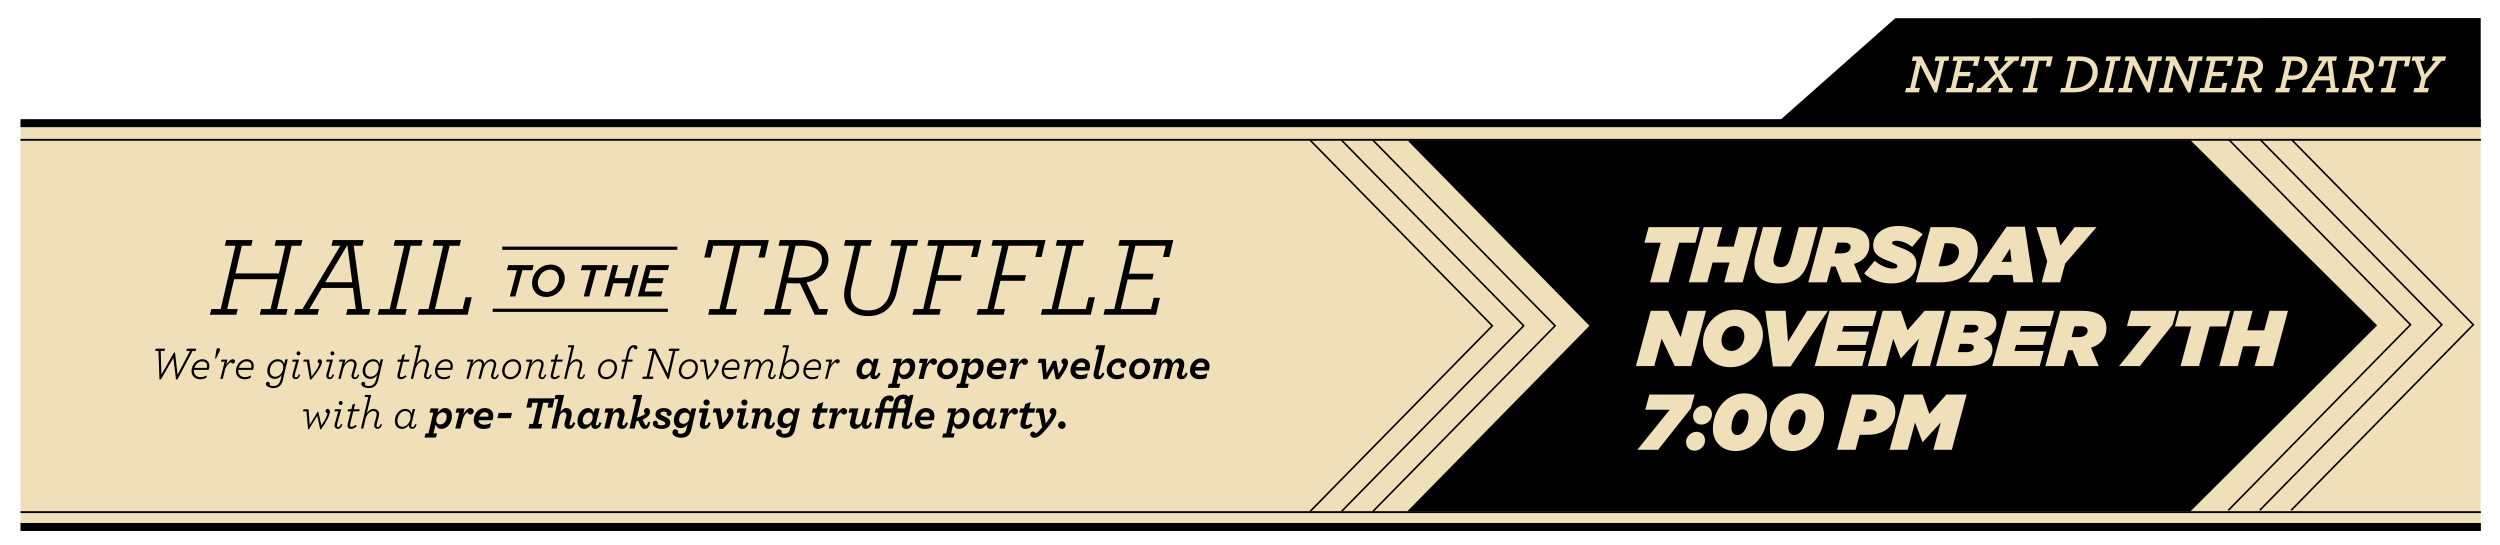 <?xml version="1.0" encoding="utf-8"?>
<!-- Generator: Adobe Illustrator 16.0.0, SVG Export Plug-In . SVG Version: 6.00 Build 0)  -->
<!DOCTYPE svg PUBLIC "-//W3C//DTD SVG 1.1//EN" "http://www.w3.org/Graphics/SVG/1.1/DTD/svg11.dtd">
<svg version="1.1" id="Layer_1" xmlns="http://www.w3.org/2000/svg" xmlns:xlink="http://www.w3.org/1999/xlink" x="0px" y="0px"
	 width="783px" height="170.732px" viewBox="0 0 783 170.732" enable-background="new 0 0 783 170.732" xml:space="preserve">
<g>
	<polyline fill="#EFE0BA" points="776.957,37.945 6.424,37.945 6.424,165.882 776.957,165.882 776.957,37.945 	"/>
</g>
<g>
	<g>
		<rect id="SVGID_1_" x="861.607" y="-11.041" fill="#ECE0D1" width="437.5" height="437.334"/>
	</g>
</g>
<polygon points="593.6,5.703 776.957,5.648 776.957,37.984 556.957,38.126 "/>
<g enable-background="new    ">
	<path fill="#EFE0BA" d="M601.467,20.305l-1.676,7.235h1.539l-0.325,1.386h-4.327l0.325-1.386h1.282l1.967-8.484h-1.453l0.308-1.385
		h2.754l4.054,7.971l1.522-6.586h-1.522l0.325-1.385h4.293l-0.308,1.385h-1.266l-2.31,9.904h-0.752L601.467,20.305z"/>
	<path fill="#EFE0BA" d="M609.729,27.54h1.283l1.967-8.484h-1.454l0.308-1.385h8.297l-0.719,2.959h-1.471l0.376-1.591h-3.78
		l-0.821,3.489h3.507l-0.308,1.334h-3.49l-0.872,3.695h3.798l0.393-1.591h1.472l-0.685,2.959h-8.125L609.729,27.54z"/>
	<path fill="#EFE0BA" d="M619.256,27.54h1.163l4.55-4.481l-2.274-4.003h-1.352l0.325-1.385h4.379l-0.308,1.385h-1.249l1.522,3.165
		l2.977-3.165h-1.283l0.308-1.385h4.447l-0.308,1.385h-1.215l-4.259,4.191l2.463,4.293h1.317l-0.308,1.386h-4.311l0.325-1.386h1.282
		l-1.778-3.472l-3.302,3.472h1.368l-0.324,1.386h-4.465L619.256,27.54z"/>
	<path fill="#EFE0BA" d="M633.728,27.54h1.385l1.984-8.519H634.6l-0.394,1.779h-1.488l0.719-3.13h9.477l-0.719,3.13h-1.471
		l0.393-1.779h-2.479l-1.968,8.519h1.557l-0.308,1.386h-4.516L633.728,27.54z"/>
	<path fill="#EFE0BA" d="M645.563,27.54h1.283l1.967-8.484h-1.454l0.308-1.385h3.627c2.138,0,3.506,0.581,4.498,1.573
		c0.787,0.787,1.215,1.95,1.215,3.199c0,1.796-0.616,3.232-1.779,4.413c-1.419,1.402-3.403,2.069-5.815,2.069h-4.174L645.563,27.54z
		 M649.651,27.54c1.968,0,3.336-0.53,4.362-1.573c0.94-0.941,1.368-2.139,1.368-3.438c0-0.906-0.308-1.778-0.872-2.343
		c-0.701-0.702-1.693-1.13-3.37-1.13h-0.77l-1.984,8.484H649.651z"/>
	<path fill="#EFE0BA" d="M657.605,27.54h1.402l1.968-8.484h-1.522l0.325-1.385h4.481l-0.309,1.385h-1.419l-1.968,8.484h1.522
		l-0.325,1.386h-4.481L657.605,27.54z"/>
	<path fill="#EFE0BA" d="M668.125,20.305l-1.676,7.235h1.539l-0.325,1.386h-4.327l0.325-1.386h1.282l1.967-8.484h-1.453l0.308-1.385
		h2.754l4.054,7.971l1.522-6.586h-1.522l0.325-1.385h4.293l-0.308,1.385h-1.266l-2.31,9.904h-0.752L668.125,20.305z"/>
	<path fill="#EFE0BA" d="M680.852,20.305l-1.677,7.235h1.539l-0.324,1.386h-4.328l0.325-1.386h1.283l1.967-8.484h-1.454l0.308-1.385
		h2.754l4.055,7.971l1.522-6.586h-1.522l0.324-1.385h4.294l-0.308,1.385h-1.267l-2.309,9.904h-0.753L680.852,20.305z"/>
	<path fill="#EFE0BA" d="M689.113,27.54h1.282l1.967-8.484h-1.453l0.308-1.385h8.296l-0.719,2.959h-1.471l0.376-1.591h-3.78
		l-0.82,3.489h3.506l-0.308,1.334h-3.489l-0.872,3.695h3.797l0.394-1.591h1.471l-0.684,2.959h-8.125L689.113,27.54z"/>
	<path fill="#EFE0BA" d="M699,27.54h1.282l1.967-8.484h-1.453l0.308-1.385h3.558c1.522,0,2.635,0.342,3.318,1.043
		c0.53,0.514,0.804,1.215,0.804,2.036c0,1.71-1.163,3.062-3.112,3.558l1.505,3.232h1.334l-0.325,1.386h-2.104l-1.916-4.431h-0.428
		c-0.376,0-0.804-0.017-1.18-0.034l-0.735,3.079h1.487l-0.324,1.386h-4.311L699,27.54z M707.21,20.853
		c0-0.479-0.154-0.89-0.462-1.197c-0.41-0.411-1.129-0.6-2.138-0.6h-0.821l-0.94,4.071c0.393,0.034,0.786,0.052,1.351,0.052
		C706.081,23.179,707.21,22.203,707.21,20.853z"/>
	<path fill="#EFE0BA" d="M712.889,27.54h1.282l1.967-8.484h-1.453l0.308-1.385h3.78c0.53,0,1.009,0.068,1.437,0.171
		c1.625,0.428,2.463,1.591,2.463,3.045c0,2.24-1.762,4.122-4.771,4.122c-0.599,0-1.283-0.018-1.591-0.034l-0.599,2.565h1.539
		l-0.325,1.386h-4.361L712.889,27.54z M721.099,20.972c0-0.89-0.496-1.522-1.454-1.796c-0.308-0.085-0.667-0.12-1.026-0.12h-0.924
		l-1.061,4.551c0.394,0.017,0.941,0.034,1.454,0.034C720.072,23.641,721.099,22.409,721.099,20.972z"/>
	<path fill="#EFE0BA" d="M721.271,27.54h1.026l5.028-8.501h-1.334l0.308-1.368h5.662l-0.325,1.368h-1.266l1.095,8.501h1.181
		l-0.325,1.386h-3.9l0.308-1.368h1.267l-0.291-2.378h-4.481l-1.386,2.378h1.488l-0.325,1.368h-4.054L721.271,27.54z M729.532,23.863
		l-0.616-4.943l-2.925,4.943H729.532z"/>
	<path fill="#EFE0BA" d="M733.757,27.54h1.283l1.967-8.484h-1.454l0.308-1.385h3.559c1.522,0,2.634,0.342,3.318,1.043
		c0.53,0.514,0.804,1.215,0.804,2.036c0,1.71-1.163,3.062-3.113,3.558l1.505,3.232h1.335l-0.325,1.386h-2.104l-1.915-4.431h-0.428
		c-0.376,0-0.804-0.017-1.181-0.034l-0.735,3.079h1.488l-0.325,1.386h-4.311L733.757,27.54z M741.968,20.853
		c0-0.479-0.154-0.89-0.462-1.197c-0.411-0.411-1.129-0.6-2.139-0.6h-0.821l-0.94,4.071c0.394,0.034,0.787,0.052,1.352,0.052
		C740.838,23.179,741.968,22.203,741.968,20.853z"/>
	<path fill="#EFE0BA" d="M745.918,27.54h1.386l1.984-8.519h-2.498l-0.393,1.779h-1.488l0.718-3.13h9.477l-0.719,3.13h-1.471
		l0.394-1.779h-2.48l-1.967,8.519h1.557l-0.309,1.386h-4.516L745.918,27.54z"/>
	<path fill="#EFE0BA" d="M756.181,27.54h1.438l0.735-3.079l-1.95-5.405h-1.129l0.325-1.385h3.969l-0.309,1.385h-1.248l1.402,4.276
		l3.455-4.276h-1.231l0.325-1.385h4.122l-0.308,1.385h-1.078l-4.875,5.696l-0.649,2.788h1.539l-0.308,1.386h-4.55L756.181,27.54z"/>
</g>
<polygon points="497.82,102.032 440.78,43.931 686.058,43.931 744.516,101.912 686.058,160.146 440.78,160.146 "/>
<polyline fill="none" stroke="#000000" stroke-width="0.51" points="697.926,159.811 754.964,101.7 697.926,43.592 "/>
<polyline fill="none" stroke="#000000" stroke-width="0.51" points="707.757,159.811 764.798,101.7 707.757,43.592 "/>
<polyline fill="none" stroke="#000000" stroke-width="0.51" points="717.587,159.811 774.633,101.7 717.587,43.592 "/>
<polyline fill="none" stroke="#000000" stroke-width="0.51" points="410.361,160.146 467.395,102.032 410.361,43.931 "/>
<polyline fill="none" stroke="#000000" stroke-width="0.51" points="420.191,160.146 477.226,102.032 420.191,43.931 "/>
<polyline fill="none" stroke="#000000" stroke-width="0.51" points="430.023,160.146 487.061,102.032 430.023,43.931 "/>
<g enable-background="new    ">
	<path fill="#EFE0BA" d="M520.134,76.025h-5.092l1.31-4.895h15.969l-1.311,4.895h-5.092l-3.337,12.409h-5.784L520.134,76.025z"/>
	<path fill="#EFE0BA" d="M533.583,71.13h5.784l-1.656,6.105h5.29l1.656-6.105h5.784l-4.647,17.304h-5.784l1.656-6.204h-5.29
		l-1.656,6.204h-5.784L533.583,71.13z"/>
	<path fill="#EFE0BA" d="M549.479,82.551c0-0.891,0.124-1.854,0.371-2.794l2.324-8.627h5.883l-2.423,8.998
		c-0.124,0.494-0.198,0.964-0.198,1.359c0,1.434,0.842,2.176,2.373,2.176c0.718,0,1.385-0.247,1.854-0.717
		c0.519-0.52,0.865-1.187,1.236-2.521l2.497-9.295h5.883l-2.744,10.185c-0.618,2.299-1.508,3.979-2.719,5.191
		c-1.632,1.631-4.104,2.273-6.848,2.273C552.1,88.78,549.479,86.456,549.479,82.551z"/>
	<path fill="#EFE0BA" d="M571.012,71.13h6.748c3.188,0,5.215,0.692,6.377,1.854c0.965,0.964,1.359,2.249,1.359,3.608
		c0,2.694-1.408,5.019-4.82,6.081l2.398,5.76h-6.229l-1.929-4.943h-1.434l-1.334,4.943h-5.785L571.012,71.13z M576.672,79.362
		c1.928,0,2.941-0.89,2.941-1.978c0-0.346-0.123-0.667-0.371-0.914c-0.32-0.321-0.89-0.495-1.705-0.495h-2.052l-0.915,3.387H576.672
		z"/>
	<path fill="#EFE0BA" d="M583.845,85.641l3.312-3.955c1.978,1.656,4.005,2.447,5.834,2.447c0.741,0,1.261-0.272,1.261-0.767
		c0-0.544-0.321-0.717-2.843-1.656c-3.214-1.187-4.722-2.323-4.722-4.87c0-3.337,3.065-6.056,7.787-6.056
		c3.09,0,5.834,0.988,7.712,2.596l-3.312,3.955c-1.31-1.063-3.164-1.929-4.993-1.929c-0.741,0-1.261,0.198-1.261,0.692
		c0,0.52,0.371,0.618,2.769,1.508c2.941,1.088,4.82,2.323,4.82,4.969c0,3.485-2.867,6.204-7.836,6.204
		C588.938,88.78,585.946,87.544,583.845,85.641z"/>
	<path fill="#EFE0BA" d="M604.66,71.13h6.131c3.361,0,5.463,0.915,6.773,2.225c1.285,1.286,1.878,2.967,1.878,5.067
		c0,2.596-0.989,4.969-2.843,6.823c-2.076,2.076-5.067,3.188-9.072,3.188h-7.514L604.66,71.13z M608.17,83.391
		c1.756,0,3.264-0.519,4.153-1.409c0.717-0.717,1.236-1.878,1.236-2.941c0-0.939-0.272-1.557-0.717-2.002
		c-0.544-0.544-1.409-0.865-2.794-0.865h-0.964l-1.928,7.218H608.17z"/>
	<path fill="#EFE0BA" d="M628.443,71.007h5.735l2.62,17.427h-6.154l-0.297-2.323h-6.057l-1.508,2.323h-6.303L628.443,71.007z
		 M630.025,82.007l-0.469-4.202l-2.695,4.202H630.025z"/>
	<path fill="#EFE0BA" d="M641.201,81.834l-3.386-10.704h6.081l1.408,5.784l4.5-5.784h6.847l-9.839,11.421l-1.582,5.883h-5.783
		L641.201,81.834z"/>
</g>
<g enable-background="new    ">
	<path fill="#EFE0BA" d="M517.02,97.349h5.413l3.931,8.257l2.225-8.257h5.734l-4.646,17.304h-5.142l-4.104-8.603l-2.323,8.603
		h-5.735L517.02,97.349z"/>
	<path fill="#EFE0BA" d="M533.36,107.162c0-5.363,4.375-10.159,10.185-10.159c5.092,0,8.602,3.411,8.602,7.836
		c0,5.364-4.375,10.159-10.184,10.159C536.87,114.998,533.36,111.587,533.36,107.162z M546.338,105.358
		c0-1.829-1.112-3.263-3.189-3.263c-2.422,0-3.979,2.373-3.979,4.549c0,1.829,1.111,3.263,3.188,3.263
		C544.78,109.906,546.338,107.533,546.338,105.358z"/>
	<path fill="#EFE0BA" d="M552.914,97.349h6.352l0.742,9.715l5.982-9.715h6.501l-11.692,17.428h-5.537L552.914,97.349z"/>
	<path fill="#EFE0BA" d="M573.012,97.349h14.758l-1.285,4.746h-9.072l-0.47,1.755h8.454l-1.112,4.178h-8.454l-0.52,1.879h9.195
		l-1.26,4.746h-14.881L573.012,97.349z"/>
	<path fill="#EFE0BA" d="M589.65,97.349h5.709l2.077,6.081l5.339-6.081h6.354l-4.647,17.304h-5.76l2.299-8.577l-5.636,6.154h-0.1
		l-2.323-6.154l-2.299,8.577h-5.661L589.65,97.349z"/>
	<path fill="#EFE0BA" d="M611.01,97.349h7.662c5.314,0,6.6,1.953,6.6,4.079c0,2.101-1.408,3.856-4.053,4.548
		c1.631,0.421,2.817,1.632,2.817,3.411c0,2.917-2.323,5.266-8.257,5.266h-9.418L611.01,97.349z M615.953,110.278
		c1.408,0,2.249-0.618,2.249-1.483c0-0.741-0.618-1.088-1.854-1.088h-2.497l-0.691,2.571H615.953z M617.485,104.147
		c1.483,0,2.151-0.667,2.151-1.409c0-0.717-0.545-1.013-1.78-1.013h-2.397l-0.643,2.422H617.485z"/>
	<path fill="#EFE0BA" d="M628.611,97.349h14.757l-1.286,4.746h-9.071l-0.47,1.755h8.454l-1.112,4.178h-8.454l-0.519,1.879h9.195
		l-1.262,4.746h-14.881L628.611,97.349z"/>
	<path fill="#EFE0BA" d="M645.248,97.349h6.748c3.189,0,5.216,0.692,6.378,1.854c0.964,0.964,1.359,2.249,1.359,3.608
		c0,2.694-1.409,5.019-4.82,6.081l2.397,5.76h-6.229l-1.929-4.943h-1.434l-1.335,4.943h-5.784L645.248,97.349z M650.908,105.58
		c1.929,0,2.941-0.89,2.941-1.978c0-0.346-0.123-0.667-0.37-0.914c-0.321-0.321-0.89-0.495-1.706-0.495h-2.051l-0.915,3.387H650.908
		z"/>
	<path fill="#EFE0BA" d="M673.826,102.12h-7.664l1.285-4.771h14.189l-1.187,4.351l-10.259,12.953h-6.501L673.826,102.12z"/>
	<path fill="#EFE0BA" d="M686.285,102.243h-5.092l1.311-4.895h15.968l-1.31,4.895h-5.092l-3.338,12.409h-5.784L686.285,102.243z"/>
	<path fill="#EFE0BA" d="M699.734,97.349h5.784l-1.656,6.105h5.29l1.656-6.105h5.784l-4.647,17.304h-5.784l1.656-6.204h-5.29
		l-1.656,6.204h-5.784L699.734,97.349z"/>
</g>
<g enable-background="new    ">
	<path fill="#EFE0BA" d="M522.952,128.339h-7.663l1.285-4.771h14.189l-1.188,4.351l-10.258,12.953h-6.502L522.952,128.339z"/>
	<path fill="#EFE0BA" d="M528.07,138.448c0-1.681,1.532-3.213,3.263-3.213c1.582,0,2.694,1.137,2.694,2.719
		c0,1.681-1.508,3.214-3.263,3.214C529.207,141.168,528.07,140.056,528.07,138.448z M530.27,130.267
		c0-1.681,1.509-3.214,3.264-3.214c1.557,0,2.67,1.138,2.67,2.72c0,1.681-1.508,3.213-3.264,3.213
		C531.383,132.986,530.27,131.873,530.27,130.267z"/>
	<path fill="#EFE0BA" d="M536.476,134.419c0-5.933,4.128-11.222,9.862-11.222c4.574,0,7.119,3.188,7.119,6.847
		c0,5.933-4.127,11.223-9.862,11.223C539.021,141.267,536.476,138.078,536.476,134.419z M547.648,130.564
		c0-1.632-0.815-2.349-1.829-2.349c-2.225,0-3.534,3.238-3.534,5.686c0,1.631,0.814,2.349,1.828,2.349
		C546.338,136.249,547.648,133.011,547.648,130.564z"/>
	<path fill="#EFE0BA" d="M554.324,134.419c0-5.933,4.128-11.222,9.863-11.222c4.572,0,7.119,3.188,7.119,6.847
		c0,5.933-4.129,11.223-9.863,11.223C556.87,141.267,554.324,138.078,554.324,134.419z M565.497,130.564
		c0-1.632-0.815-2.349-1.829-2.349c-2.225,0-3.535,3.238-3.535,5.686c0,1.631,0.816,2.349,1.83,2.349
		C564.188,136.249,565.497,133.011,565.497,130.564z"/>
	<path fill="#EFE0BA" d="M580.033,123.568h5.81c3.188,0,5.142,0.618,6.427,1.903c0.914,0.915,1.359,2.126,1.359,3.485
		c0,4.326-3.263,7.219-8.75,7.219h-2.447l-1.262,4.696h-5.783L580.033,123.568z M584.582,132.046c2.199,0,3.213-0.988,3.213-2.299
		c0-0.37-0.148-0.741-0.42-1.013c-0.396-0.396-1.088-0.544-1.73-0.544h-1.088l-1.014,3.855H584.582z"/>
	<path fill="#EFE0BA" d="M596.474,123.568h5.71l2.076,6.081l5.34-6.081h6.353l-4.647,17.304h-5.76l2.299-8.577l-5.635,6.154h-0.1
		l-2.324-6.154l-2.299,8.577h-5.66L596.474,123.568z"/>
</g>
<line fill="none" stroke="#000000" stroke-width="0.59" x1="6.424" y1="43.791" x2="777.008" y2="43.791"/>
<line fill="none" stroke="#000000" stroke-width="0.59" x1="6.424" y1="160.396" x2="777.008" y2="160.396"/>
<line fill="none" stroke="#000000" stroke-width="2.5" x1="6.424" y1="38.575" x2="777.008" y2="38.575"/>
<line fill="none" stroke="#000000" stroke-width="2.5" x1="6.424" y1="165.054" x2="777.008" y2="165.054"/>
<g>
	<g enable-background="new    ">
		<path d="M49.625,109.913h-1.007l0.172-0.719h2.907l-0.172,0.719h-1.18l0.202,7.425l3.928-6.921h0.345l0.792,6.936l3.914-7.439
			h-1.151l0.172-0.719h2.893l-0.173,0.719h-0.95l-4.734,8.907h-0.46l-0.834-6.72l-3.885,6.72h-0.46L49.625,109.913z"/>
		<path d="M60.749,115.842c-0.014,0.13-0.014,0.259-0.014,0.389c0,1.252,1.021,1.885,2.043,1.885c0.705,0,1.208-0.144,1.986-0.562
			l-0.173,0.777c-0.633,0.316-1.151,0.446-1.942,0.446c-1.396,0-2.662-0.906-2.662-2.532c0-2.044,1.597-3.741,3.381-3.741
			c1.367,0,2.202,0.863,2.202,2.144c0,0.374-0.086,0.763-0.245,1.194H60.749z M60.893,115.209h3.856
			c0.072-0.216,0.115-0.461,0.115-0.69c0-0.677-0.46-1.339-1.554-1.339C62.245,113.18,61.267,114.043,60.893,115.209z"/>
		<path d="M67.742,109.741c0.072-0.532,0.359-0.72,0.619-0.72c0.345,0,0.546,0.23,0.546,0.532c0,0.115-0.028,0.245-0.086,0.374
			l-1.18,2.403h-0.273L67.742,109.741z"/>
		<path d="M70.361,113.281H69.21l0.172-0.661h1.856l-0.403,1.64c0.806-1.107,1.482-1.755,2.043-1.755
			c0.475,0,0.734,0.273,0.734,0.633c0,0.389-0.316,0.705-0.676,0.705c-0.331,0-0.561-0.201-0.633-0.489
			c-0.489,0.288-1.54,1.237-1.885,2.662l-0.662,2.647h-0.748L70.361,113.281z"/>
		<path d="M74.649,115.842c-0.014,0.13-0.014,0.259-0.014,0.389c0,1.252,1.021,1.885,2.043,1.885c0.705,0,1.208-0.144,1.986-0.562
			l-0.173,0.777c-0.633,0.316-1.151,0.446-1.942,0.446c-1.396,0-2.662-0.906-2.662-2.532c0-2.044,1.597-3.741,3.381-3.741
			c1.367,0,2.202,0.863,2.202,2.144c0,0.374-0.086,0.763-0.245,1.194H74.649z M74.793,115.209h3.856
			c0.072-0.216,0.115-0.461,0.115-0.69c0-0.677-0.46-1.339-1.554-1.339C76.146,113.18,75.167,114.043,74.793,115.209z"/>
		<path d="M83.585,120.878c-0.23-0.23-0.302-0.417-0.302-0.618c0-0.375,0.23-0.677,0.619-0.677c0.388,0,0.59,0.316,0.59,0.633
			c0,0.13-0.043,0.273-0.129,0.389c0.288,0.173,0.705,0.303,1.266,0.303c0.662,0,1.122-0.173,1.525-0.576
			c0.345-0.345,0.619-0.892,0.791-1.626l0.302-1.295c-0.518,0.835-1.338,1.252-2.173,1.252c-1.309,0-2.359-0.949-2.359-2.504
			c0-2.058,1.525-3.654,3.266-3.654c1.137,0,1.842,0.661,2.015,1.568l0.359-1.525h0.749l-1.454,6.259
			c-0.201,0.863-0.475,1.482-0.95,1.957c-0.532,0.532-1.223,0.777-2.101,0.777C84.794,121.54,83.902,121.195,83.585,120.878z
			 M88.708,114.979c0-1.108-0.633-1.799-1.727-1.799c-1.453,0-2.46,1.396-2.46,2.964c0,1.123,0.662,1.842,1.698,1.842
			C87.744,117.986,88.708,116.389,88.708,114.979z"/>
		<path d="M91.542,117.727c0-0.158,0.058-0.446,0.115-0.647l1.064-3.799h-1.208l0.173-0.661h1.971l-1.266,4.532
			c-0.058,0.201-0.101,0.46-0.101,0.575c0,0.288,0.187,0.476,0.446,0.476c0.316,0,0.561-0.288,0.834-0.95l0.446,0.144
			c-0.288,0.85-0.72,1.353-1.381,1.353C92.003,118.748,91.542,118.331,91.542,117.727z M92.866,110.662
			c0-0.346,0.273-0.634,0.619-0.634c0.331,0,0.604,0.288,0.604,0.634c0,0.345-0.273,0.633-0.604,0.633
			C93.14,111.295,92.866,111.007,92.866,110.662z"/>
		<path d="M96.104,113.281h-1.137l0.173-0.661h1.669l0.777,5.237c1.194-1.338,2.201-2.993,2.475-4.015
			c-0.288-0.058-0.576-0.288-0.576-0.662s0.273-0.676,0.662-0.676s0.705,0.287,0.705,0.849c0,1.051-1.655,3.669-3.468,5.554h-0.288
			L96.104,113.281z"/>
		<path d="M102.176,117.727c0-0.158,0.058-0.446,0.115-0.647l1.064-3.799h-1.208l0.173-0.661h1.971l-1.266,4.532
			c-0.058,0.201-0.101,0.46-0.101,0.575c0,0.288,0.187,0.476,0.446,0.476c0.316,0,0.561-0.288,0.834-0.95l0.446,0.144
			c-0.288,0.85-0.72,1.353-1.381,1.353C102.637,118.748,102.176,118.331,102.176,117.727z M103.5,110.662
			c0-0.346,0.273-0.634,0.619-0.634c0.331,0,0.604,0.288,0.604,0.634c0,0.345-0.273,0.633-0.604,0.633
			C103.773,111.295,103.5,111.007,103.5,110.662z"/>
		<path d="M110.062,117.727c0-0.158,0.057-0.46,0.115-0.662l0.619-2.144c0.086-0.316,0.144-0.562,0.144-0.82
			c0-0.547-0.432-0.949-1.05-0.949c-0.892,0-2.029,0.935-2.46,2.633l-0.72,2.878h-0.748l1.353-5.382h-1.151l0.172-0.661h1.856
			l-0.374,1.453c0.59-0.95,1.324-1.568,2.187-1.568c1.007,0,1.698,0.676,1.698,1.568c0,0.302-0.086,0.633-0.173,0.949l-0.619,2.115
			c-0.058,0.201-0.101,0.475-0.101,0.59c0,0.288,0.187,0.476,0.446,0.476c0.316,0,0.561-0.288,0.834-0.95l0.446,0.144
			c-0.288,0.85-0.719,1.353-1.381,1.353C110.522,118.748,110.062,118.331,110.062,117.727z"/>
		<path d="M113.458,120.878c-0.23-0.23-0.302-0.417-0.302-0.618c0-0.375,0.23-0.677,0.619-0.677c0.388,0,0.59,0.316,0.59,0.633
			c0,0.13-0.043,0.273-0.129,0.389c0.288,0.173,0.705,0.303,1.266,0.303c0.662,0,1.122-0.173,1.525-0.576
			c0.345-0.345,0.619-0.892,0.791-1.626l0.302-1.295c-0.518,0.835-1.338,1.252-2.173,1.252c-1.309,0-2.359-0.949-2.359-2.504
			c0-2.058,1.525-3.654,3.266-3.654c1.137,0,1.842,0.661,2.015,1.568l0.359-1.525h0.749l-1.454,6.259
			c-0.201,0.863-0.475,1.482-0.95,1.957c-0.532,0.532-1.223,0.777-2.101,0.777C114.667,121.54,113.775,121.195,113.458,120.878z
			 M118.581,114.979c0-1.108-0.633-1.799-1.727-1.799c-1.453,0-2.46,1.396-2.46,2.964c0,1.123,0.662,1.842,1.698,1.842
			C117.617,117.986,118.581,116.389,118.581,114.979z"/>
		<path d="M126.25,113.281l-0.95,3.871c-0.043,0.187-0.072,0.346-0.072,0.518c0,0.202,0.172,0.446,0.503,0.446
			s0.72-0.216,1.31-0.604l0.316,0.446c-0.705,0.518-1.223,0.82-1.784,0.82c-0.676,0-1.137-0.432-1.137-1.008
			c0-0.172,0.043-0.388,0.101-0.633l0.964-3.856h-1.065l0.173-0.661h1.05l0.374-1.482l0.806-0.23l-0.432,1.713h1.871l-0.173,0.661
			H126.25z"/>
		<path d="M130.956,108.791h-1.151l0.158-0.662h1.899l-1.381,5.828c0.46-0.748,1.18-1.453,2.115-1.453
			c1.007,0,1.741,0.676,1.755,1.568c0,0.302-0.058,0.633-0.144,0.949l-0.575,2.13c-0.058,0.216-0.086,0.46-0.086,0.575
			c0,0.288,0.187,0.476,0.446,0.476c0.317,0,0.562-0.288,0.82-0.95l0.446,0.144c-0.273,0.85-0.691,1.353-1.353,1.353
			c-0.633,0-1.108-0.417-1.108-1.021c0-0.158,0.043-0.432,0.101-0.647l0.575-2.158c0.086-0.316,0.115-0.562,0.115-0.82
			c-0.014-0.547-0.475-0.949-1.093-0.949c-0.892,0-2.043,0.949-2.432,2.633l-0.662,2.878h-0.749L130.956,108.791z"/>
		<path d="M137,115.842c-0.014,0.13-0.014,0.259-0.014,0.389c0,1.252,1.021,1.885,2.043,1.885c0.705,0,1.208-0.144,1.986-0.562
			l-0.173,0.777c-0.633,0.316-1.151,0.446-1.942,0.446c-1.396,0-2.662-0.906-2.662-2.532c0-2.044,1.597-3.741,3.381-3.741
			c1.367,0,2.202,0.863,2.202,2.144c0,0.374-0.086,0.763-0.245,1.194H137z M137.144,115.209H141c0.072-0.216,0.115-0.461,0.115-0.69
			c0-0.677-0.46-1.339-1.554-1.339C138.496,113.18,137.518,114.043,137.144,115.209z"/>
		<path d="M147.432,113.281h-1.151l0.172-0.661h1.856l-0.389,1.453c0.59-0.95,1.338-1.568,2.158-1.568
			c0.936,0,1.54,0.561,1.568,1.511c0.59-0.921,1.381-1.511,2.173-1.511c0.95,0,1.597,0.676,1.597,1.568
			c0,0.302-0.086,0.633-0.172,0.949l-0.619,2.115c-0.057,0.201-0.101,0.475-0.101,0.59c0,0.288,0.187,0.476,0.446,0.476
			c0.316,0,0.561-0.288,0.834-0.95l0.446,0.144c-0.288,0.85-0.719,1.353-1.381,1.353c-0.633,0-1.093-0.417-1.093-1.021
			c0-0.158,0.058-0.46,0.115-0.662l0.619-2.144c0.086-0.316,0.144-0.562,0.144-0.82c0-0.547-0.359-0.949-0.95-0.949
			c-0.863,0-1.942,0.935-2.388,2.647l-0.749,2.863h-0.748l0.964-3.741c0.086-0.316,0.144-0.562,0.144-0.82
			c0-0.547-0.374-0.949-0.964-0.949c-0.849,0-2,0.949-2.417,2.633l-0.72,2.878h-0.748L147.432,113.281z"/>
		<path d="M157.275,116.188c0-1.914,1.482-3.684,3.424-3.684c1.597,0,2.533,1.18,2.533,2.59c0,1.914-1.482,3.684-3.425,3.684
			C158.21,118.778,157.275,117.598,157.275,116.188z M162.469,115.079c0-1.151-0.777-1.899-1.813-1.899
			c-1.468,0-2.619,1.41-2.619,3.021c0,1.151,0.777,1.899,1.813,1.899C161.318,118.101,162.469,116.691,162.469,115.079z"/>
		<path d="M168.643,117.727c0-0.158,0.058-0.46,0.115-0.662l0.619-2.144c0.086-0.316,0.144-0.562,0.144-0.82
			c0-0.547-0.432-0.949-1.05-0.949c-0.892,0-2.029,0.935-2.46,2.633l-0.72,2.878h-0.748l1.353-5.382h-1.151l0.172-0.661h1.856
			l-0.375,1.453c0.59-0.95,1.324-1.568,2.188-1.568c1.007,0,1.698,0.676,1.698,1.568c0,0.302-0.086,0.633-0.173,0.949l-0.619,2.115
			c-0.058,0.201-0.101,0.475-0.101,0.59c0,0.288,0.187,0.476,0.446,0.476c0.316,0,0.561-0.288,0.834-0.95l0.446,0.144
			c-0.288,0.85-0.719,1.353-1.381,1.353C169.103,118.748,168.643,118.331,168.643,117.727z"/>
		<path d="M174.269,113.281l-0.95,3.871c-0.043,0.187-0.072,0.346-0.072,0.518c0,0.202,0.172,0.446,0.503,0.446
			s0.72-0.216,1.31-0.604l0.316,0.446c-0.705,0.518-1.223,0.82-1.784,0.82c-0.676,0-1.137-0.432-1.137-1.008
			c0-0.172,0.043-0.388,0.101-0.633l0.964-3.856h-1.065l0.173-0.661h1.05l0.374-1.482l0.806-0.23l-0.432,1.713h1.871l-0.173,0.661
			H174.269z"/>
		<path d="M178.974,108.791h-1.151l0.158-0.662h1.899l-1.381,5.828c0.46-0.748,1.18-1.453,2.115-1.453
			c1.007,0,1.741,0.676,1.755,1.568c0,0.302-0.058,0.633-0.144,0.949l-0.575,2.13c-0.058,0.216-0.086,0.46-0.086,0.575
			c0,0.288,0.187,0.476,0.446,0.476c0.317,0,0.562-0.288,0.82-0.95l0.446,0.144c-0.273,0.85-0.691,1.353-1.353,1.353
			c-0.633,0-1.108-0.417-1.108-1.021c0-0.158,0.043-0.432,0.101-0.647l0.575-2.158c0.086-0.316,0.115-0.562,0.115-0.82
			c-0.014-0.547-0.475-0.949-1.093-0.949c-0.892,0-2.043,0.949-2.432,2.633l-0.662,2.878h-0.749L178.974,108.791z"/>
		<path d="M187.292,116.188c0-1.914,1.482-3.684,3.424-3.684c1.597,0,2.533,1.18,2.533,2.59c0,1.914-1.482,3.684-3.425,3.684
			C188.227,118.778,187.292,117.598,187.292,116.188z M192.486,115.079c0-1.151-0.777-1.899-1.813-1.899
			c-1.468,0-2.619,1.41-2.619,3.021c0,1.151,0.777,1.899,1.813,1.899C191.335,118.101,192.486,116.691,192.486,115.079z"/>
		<path d="M195.738,113.281h-1.093l0.158-0.661h1.079l0.547-2.331c0.187-0.807,0.446-1.252,0.849-1.655
			c0.302-0.302,0.791-0.547,1.381-0.547c0.619,0,1.007,0.288,1.007,0.734c0,0.345-0.288,0.59-0.575,0.59
			c-0.374,0-0.619-0.245-0.619-0.677c-0.245,0.029-0.489,0.13-0.705,0.346c-0.288,0.288-0.504,0.777-0.633,1.338l-0.503,2.202h1.568
			l-0.158,0.661h-1.569l-1.237,5.382h-0.748L195.738,113.281z"/>
		<path d="M205.034,110.518l-1.712,7.425h1.338l-0.173,0.72h-3.324l0.172-0.72h1.194l1.856-8.029h-1.338l0.173-0.719h2.029
			l3.871,7.813l1.626-7.095h-1.338l0.173-0.719h3.266l-0.172,0.719h-1.151l-2.029,8.792h-0.403L205.034,110.518z"/>
		<path d="M212.618,116.188c0-1.914,1.482-3.684,3.424-3.684c1.597,0,2.533,1.18,2.533,2.59c0,1.914-1.482,3.684-3.425,3.684
			C213.553,118.778,212.618,117.598,212.618,116.188z M217.812,115.079c0-1.151-0.777-1.899-1.813-1.899
			c-1.468,0-2.619,1.41-2.619,3.021c0,1.151,0.777,1.899,1.813,1.899C216.661,118.101,217.812,116.691,217.812,115.079z"/>
		<path d="M220.374,113.281h-1.137l0.173-0.661h1.669l0.777,5.237c1.194-1.338,2.201-2.993,2.475-4.015
			c-0.288-0.058-0.575-0.288-0.575-0.662s0.273-0.676,0.662-0.676s0.705,0.287,0.705,0.849c0,1.051-1.655,3.669-3.468,5.554h-0.288
			L220.374,113.281z"/>
		<path d="M226.807,115.842c-0.014,0.13-0.014,0.259-0.014,0.389c0,1.252,1.021,1.885,2.043,1.885c0.705,0,1.208-0.144,1.986-0.562
			l-0.173,0.777c-0.633,0.316-1.151,0.446-1.942,0.446c-1.396,0-2.662-0.906-2.662-2.532c0-2.044,1.597-3.741,3.381-3.741
			c1.367,0,2.202,0.863,2.202,2.144c0,0.374-0.086,0.763-0.245,1.194H226.807z M226.951,115.209h3.856
			c0.072-0.216,0.115-0.461,0.115-0.69c0-0.677-0.46-1.339-1.554-1.339C228.303,113.18,227.325,114.043,226.951,115.209z"/>
		<path d="M234.217,113.281h-1.151l0.172-0.661h1.856l-0.389,1.453c0.59-0.95,1.338-1.568,2.158-1.568
			c0.936,0,1.54,0.561,1.568,1.511c0.59-0.921,1.381-1.511,2.173-1.511c0.95,0,1.597,0.676,1.597,1.568
			c0,0.302-0.086,0.633-0.172,0.949l-0.619,2.115c-0.057,0.201-0.101,0.475-0.101,0.59c0,0.288,0.187,0.476,0.446,0.476
			c0.316,0,0.561-0.288,0.834-0.95l0.446,0.144c-0.288,0.85-0.719,1.353-1.381,1.353c-0.633,0-1.093-0.417-1.093-1.021
			c0-0.158,0.058-0.46,0.115-0.662l0.619-2.144c0.086-0.316,0.144-0.562,0.144-0.82c0-0.547-0.359-0.949-0.95-0.949
			c-0.863,0-1.942,0.935-2.388,2.647l-0.749,2.863h-0.748l0.964-3.741c0.086-0.316,0.144-0.562,0.144-0.82
			c0-0.547-0.374-0.949-0.964-0.949c-0.849,0-2,0.949-2.417,2.633l-0.72,2.878h-0.748L234.217,113.281z"/>
		<path d="M246.232,108.791h-1.151l0.158-0.662h1.899l-1.324,5.655c0.489-0.69,1.208-1.28,2.158-1.28
			c1.31,0,2.331,0.992,2.331,2.547c0,2.115-1.568,3.727-3.223,3.727c-1.065,0-1.842-0.619-2.058-1.54l-0.345,1.425h-0.749
			L246.232,108.791z M249.499,115.137c0-1.194-0.619-1.957-1.655-1.957c-1.439,0-2.576,1.713-2.576,3.123
			c0,1.05,0.676,1.798,1.799,1.798C248.492,118.101,249.499,116.633,249.499,115.137z"/>
		<path d="M252.348,115.842c-0.014,0.13-0.014,0.259-0.014,0.389c0,1.252,1.021,1.885,2.043,1.885c0.705,0,1.208-0.144,1.986-0.562
			l-0.173,0.777c-0.633,0.316-1.151,0.446-1.942,0.446c-1.396,0-2.662-0.906-2.662-2.532c0-2.044,1.597-3.741,3.381-3.741
			c1.367,0,2.202,0.863,2.202,2.144c0,0.374-0.086,0.763-0.245,1.194H252.348z M252.492,115.209h3.856
			c0.072-0.216,0.115-0.461,0.115-0.69c0-0.677-0.46-1.339-1.554-1.339C253.845,113.18,252.866,114.043,252.492,115.209z"/>
		<path d="M259.759,113.281h-1.151l0.172-0.661h1.856l-0.403,1.64c0.806-1.107,1.482-1.755,2.043-1.755
			c0.475,0,0.734,0.273,0.734,0.633c0,0.389-0.316,0.705-0.676,0.705c-0.331,0-0.561-0.201-0.633-0.489
			c-0.489,0.288-1.54,1.237-1.885,2.662l-0.662,2.647h-0.748L259.759,113.281z"/>
	</g>
	<g enable-background="new    ">
		<path d="M268.263,116.331c0-2.173,1.454-4.087,3.281-4.087c0.834,0,1.511,0.691,1.77,1.41l0.432-1.295h1.468l-1.079,4.288
			c-0.072,0.273-0.115,0.519-0.115,0.677c0,0.259,0.101,0.389,0.316,0.389c0.187,0,0.489-0.159,0.806-1.036l0.633,0.244
			c-0.432,1.482-1.237,1.856-1.928,1.856c-0.82,0-1.295-0.562-1.295-1.425c-0.518,0.777-1.281,1.425-2.259,1.425
			C269.112,118.778,268.263,117.799,268.263,116.331z M273.04,114.979c0-0.82-0.403-1.338-1.237-1.338
			c-1.051,0-1.899,1.18-1.899,2.46c0,0.748,0.374,1.339,1.137,1.339C272.09,117.44,273.04,116.331,273.04,114.979z"/>
		<path d="M278.379,120.188h0.906l1.511-6.504h-1.18l0.345-1.324h2.504l-0.317,1.439c0.518-0.82,1.353-1.555,2.317-1.555
			c1.453,0,2.173,1.008,2.173,2.476c0,2.173-1.454,4.058-3.353,4.058c-0.892,0-1.496-0.633-1.798-1.338l-0.633,2.748h1.123
			l-0.346,1.295h-3.597L278.379,120.188z M284.998,114.936c0-0.748-0.417-1.353-1.208-1.353c-1.094,0-2.043,1.122-2.043,2.475
			c0,0.82,0.417,1.324,1.281,1.324C284.12,117.382,284.998,116.216,284.998,114.936z"/>
		<path d="M288.941,113.684h-1.151l0.345-1.324h2.46l-0.403,1.842c0.734-1.338,1.482-1.957,2.23-1.957
			c0.532,0,1.05,0.418,1.05,1.036c0,0.547-0.446,0.993-0.993,0.993c-0.503,0-0.877-0.359-0.949-0.72
			c-0.461,0.145-1.194,0.965-1.511,2.245l-0.719,2.863h-1.612L288.941,113.684z"/>
		<path d="M293.488,115.914c0-1.885,1.482-3.67,3.568-3.67c1.899,0,2.964,1.339,2.964,2.864c0,1.885-1.482,3.669-3.569,3.669
			C294.553,118.778,293.488,117.44,293.488,115.914z M298.424,115.109c0-1.022-0.647-1.555-1.425-1.555
			c-1.05,0-1.914,1.008-1.914,2.36c0,1.021,0.647,1.554,1.424,1.554C297.561,117.468,298.424,116.461,298.424,115.109z"/>
		<path d="M299.82,120.188h0.906l1.511-6.504h-1.18l0.345-1.324h2.504l-0.317,1.439c0.518-0.82,1.353-1.555,2.317-1.555
			c1.453,0,2.173,1.008,2.173,2.476c0,2.173-1.454,4.058-3.353,4.058c-0.892,0-1.496-0.633-1.798-1.338l-0.633,2.748h1.123
			l-0.346,1.295h-3.597L299.82,120.188z M306.439,114.936c0-0.748-0.417-1.353-1.208-1.353c-1.094,0-2.043,1.122-2.043,2.475
			c0,0.82,0.417,1.324,1.281,1.324C305.562,117.382,306.439,116.216,306.439,114.936z"/>
		<path d="M310.626,116.043v0.101c0,0.705,0.576,1.324,1.77,1.324c0.633,0,1.295-0.144,2.086-0.562l-0.302,1.439
			c-0.662,0.316-1.209,0.432-2.144,0.432c-1.54,0-2.964-0.964-2.964-2.705c0-2.145,1.525-3.828,3.411-3.828
			c1.597,0,2.705,0.864,2.705,2.433c0,0.402-0.072,0.863-0.23,1.366H310.626z M310.799,114.95h2.82
			c0.043-0.159,0.057-0.303,0.057-0.432c0-0.619-0.403-0.979-1.165-0.979C311.72,113.54,311.102,114.086,310.799,114.95z"/>
		<path d="M317.433,113.684h-1.151l0.345-1.324h2.46l-0.403,1.842c0.734-1.338,1.482-1.957,2.23-1.957
			c0.532,0,1.05,0.418,1.05,1.036c0,0.547-0.446,0.993-0.993,0.993c-0.503,0-0.877-0.359-0.949-0.72
			c-0.461,0.145-1.194,0.965-1.511,2.245l-0.719,2.863h-1.612L317.433,113.684z"/>
		<path d="M326.182,113.684h-1.151l0.345-1.324h2.187l0.216,4.576l2-3.929h1.05l0.748,3.986c0.763-1.166,1.396-2.245,1.497-2.921
			c-0.331-0.101-0.647-0.418-0.647-0.893c0-0.518,0.417-0.936,0.935-0.936c0.676,0,1.137,0.489,1.137,1.296
			c0,0.935-0.806,2.575-2.748,5.237h-1.065l-0.748-3.468l-1.971,3.468h-1.209L326.182,113.684z"/>
		<path d="M336.831,116.043v0.101c0,0.705,0.576,1.324,1.77,1.324c0.633,0,1.295-0.144,2.086-0.562l-0.302,1.439
			c-0.662,0.316-1.209,0.432-2.144,0.432c-1.54,0-2.964-0.964-2.964-2.705c0-2.145,1.525-3.828,3.411-3.828
			c1.597,0,2.705,0.864,2.705,2.433c0,0.402-0.072,0.863-0.23,1.366H336.831z M337.003,114.95h2.82
			c0.043-0.159,0.057-0.303,0.057-0.432c0-0.619-0.403-0.979-1.165-0.979C337.924,113.54,337.306,114.086,337.003,114.95z"/>
		<path d="M342.5,117.353c0-0.216,0.029-0.446,0.086-0.69l1.669-7.209h-1.18l0.345-1.324h2.734l-1.971,8.519
			c-0.058,0.259-0.101,0.461-0.101,0.619c0,0.316,0.101,0.446,0.331,0.446c0.259,0,0.533-0.159,0.849-1.036l0.633,0.244
			c-0.432,1.482-1.151,1.856-1.971,1.856C342.946,118.778,342.5,118.216,342.5,117.353z"/>
		<path d="M346.63,115.914c0-2.044,1.727-3.67,3.755-3.67c1.267,0,2.36,0.763,2.36,1.871c0,0.619-0.36,1.137-0.964,1.137
			c-0.504,0-0.907-0.403-0.907-0.906c0-0.23,0.086-0.432,0.216-0.604c-0.187-0.13-0.46-0.188-0.748-0.188
			c-0.921,0-2.115,0.647-2.115,2.245c0,1.064,0.734,1.669,1.655,1.669c0.734,0,1.482-0.259,2.129-0.705l-0.014,1.396
			c-0.59,0.403-1.367,0.619-2.216,0.619C348.011,118.778,346.63,117.713,346.63,115.914z"/>
		<path d="M353.652,115.914c0-1.885,1.482-3.67,3.568-3.67c1.899,0,2.964,1.339,2.964,2.864c0,1.885-1.482,3.669-3.569,3.669
			C354.717,118.778,353.652,117.44,353.652,115.914z M358.588,115.109c0-1.022-0.647-1.555-1.425-1.555
			c-1.05,0-1.914,1.008-1.914,2.36c0,1.021,0.647,1.554,1.424,1.554C357.725,117.468,358.588,116.461,358.588,115.109z"/>
		<path d="M362.315,113.684h-1.151l0.345-1.324h2.46l-0.316,1.454c0.432-0.807,1.208-1.569,2.014-1.569
			c0.892,0,1.482,0.648,1.583,1.569c0.547-0.965,1.324-1.569,2.043-1.569c0.878,0,1.612,0.648,1.612,1.886
			c0,0.316-0.043,0.661-0.158,1.05l-0.46,1.655c-0.043,0.173-0.072,0.316-0.072,0.445c0,0.288,0.115,0.433,0.331,0.433
			s0.489-0.159,0.806-1.036l0.633,0.244c-0.374,1.31-1.05,1.856-1.899,1.856c-0.993,0-1.468-0.59-1.468-1.396
			c0-0.23,0.029-0.476,0.101-0.72l0.446-1.598c0.072-0.229,0.101-0.445,0.101-0.618c0-0.576-0.375-0.878-0.792-0.878
			c-0.619,0-1.065,0.504-1.31,1.525l-0.892,3.568h-1.611l0.906-3.568c0.058-0.245,0.101-0.519,0.101-0.69
			c0-0.476-0.345-0.835-0.791-0.835c-0.619,0-1.065,0.504-1.31,1.525l-0.892,3.568h-1.612L362.315,113.684z"/>
		<path d="M374.258,116.043v0.101c0,0.705,0.576,1.324,1.77,1.324c0.633,0,1.295-0.144,2.086-0.562l-0.302,1.439
			c-0.662,0.316-1.209,0.432-2.144,0.432c-1.54,0-2.964-0.964-2.964-2.705c0-2.145,1.525-3.828,3.411-3.828
			c1.597,0,2.705,0.864,2.705,2.433c0,0.402-0.072,0.863-0.23,1.366H374.258z M374.431,114.95h2.82
			c0.043-0.159,0.057-0.303,0.057-0.432c0-0.619-0.403-0.979-1.165-0.979C375.352,113.54,374.733,114.086,374.431,114.95z"/>
	</g>
	<g enable-background="new    ">
		<path d="M95.988,128.837H94.88l0.172-0.661h1.583l0.359,4.892l2.475-4.101h0.23l0.964,4.288c0.964-1.425,1.77-2.85,1.885-3.856
			c-0.302-0.058-0.59-0.273-0.59-0.662c0-0.374,0.273-0.676,0.662-0.676c0.388,0,0.705,0.302,0.705,0.776
			c0,1.238-1.079,3.238-2.777,5.626h-0.259l-0.921-4.229l-2.619,4.229h-0.273L95.988,128.837z"/>
		<path d="M104.766,133.283c0-0.158,0.058-0.446,0.115-0.647l1.064-3.799h-1.208l0.173-0.661h1.971l-1.266,4.532
			c-0.058,0.201-0.101,0.46-0.101,0.575c0,0.288,0.187,0.476,0.446,0.476c0.316,0,0.561-0.288,0.834-0.95l0.446,0.144
			c-0.288,0.85-0.72,1.353-1.381,1.353C105.227,134.305,104.766,133.888,104.766,133.283z M106.09,126.219
			c0-0.346,0.273-0.634,0.619-0.634c0.331,0,0.604,0.288,0.604,0.634c0,0.345-0.273,0.633-0.604,0.633
			C106.363,126.852,106.09,126.564,106.09,126.219z"/>
		<path d="M110.637,128.837l-0.95,3.871c-0.043,0.187-0.072,0.346-0.072,0.518c0,0.202,0.172,0.446,0.503,0.446
			s0.72-0.216,1.31-0.604l0.316,0.446c-0.705,0.518-1.223,0.82-1.784,0.82c-0.676,0-1.137-0.432-1.137-1.008
			c0-0.172,0.043-0.388,0.101-0.633l0.964-3.856h-1.065l0.173-0.661h1.05l0.374-1.482l0.806-0.23l-0.432,1.713h1.871l-0.173,0.661
			H110.637z"/>
		<path d="M115.342,124.348h-1.151l0.158-0.662h1.899l-1.381,5.828c0.46-0.748,1.18-1.453,2.115-1.453
			c1.007,0,1.741,0.676,1.755,1.568c0,0.302-0.058,0.633-0.144,0.949l-0.575,2.13c-0.058,0.216-0.086,0.46-0.086,0.575
			c0,0.288,0.187,0.476,0.446,0.476c0.317,0,0.562-0.288,0.82-0.95l0.446,0.144c-0.273,0.85-0.691,1.353-1.353,1.353
			c-0.633,0-1.108-0.417-1.108-1.021c0-0.158,0.043-0.432,0.101-0.647l0.575-2.158c0.086-0.316,0.115-0.562,0.115-0.82
			c-0.014-0.547-0.475-0.949-1.093-0.949c-0.892,0-2.043,0.949-2.432,2.633l-0.662,2.878h-0.749L115.342,124.348z"/>
		<path d="M123.674,131.83c0-2.058,1.497-3.77,3.238-3.77c1.093,0,1.813,0.604,1.985,1.568l0.36-1.525h0.748l-1.122,4.604
			c-0.058,0.23-0.101,0.46-0.101,0.575c0,0.288,0.188,0.476,0.446,0.476c0.316,0,0.561-0.288,0.834-0.95l0.446,0.144
			c-0.288,0.85-0.72,1.353-1.381,1.353c-0.633,0-1.065-0.402-1.065-0.964v-0.244c-0.532,0.705-1.281,1.237-2.158,1.237
			C124.595,134.334,123.674,133.384,123.674,131.83z M128.61,130.55c0-1.079-0.576-1.813-1.669-1.813
			c-1.453,0-2.46,1.511-2.46,3.079c0,1.123,0.547,1.842,1.583,1.842C127.631,133.657,128.61,131.903,128.61,130.55z"/>
	</g>
	<g enable-background="new    ">
		<path d="M133.285,135.744h0.907l1.511-6.504h-1.18l0.345-1.324h2.504l-0.317,1.439c0.518-0.82,1.353-1.555,2.317-1.555
			c1.453,0,2.173,1.008,2.173,2.476c0,2.173-1.454,4.058-3.353,4.058c-0.892,0-1.496-0.633-1.798-1.338l-0.633,2.748h1.123
			l-0.346,1.295h-3.597L133.285,135.744z M139.904,130.492c0-0.748-0.417-1.353-1.208-1.353c-1.094,0-2.043,1.122-2.043,2.475
			c0,0.82,0.417,1.324,1.281,1.324C139.027,132.939,139.904,131.773,139.904,130.492z"/>
		<path d="M143.847,129.24h-1.151l0.345-1.324h2.46l-0.403,1.842c0.734-1.338,1.482-1.957,2.23-1.957c0.532,0,1.05,0.418,1.05,1.036
			c0,0.547-0.446,0.993-0.993,0.993c-0.503,0-0.877-0.359-0.949-0.72c-0.461,0.145-1.194,0.965-1.511,2.245l-0.719,2.863h-1.612
			L143.847,129.24z"/>
		<path d="M149.935,131.6v0.101c0,0.705,0.576,1.324,1.77,1.324c0.633,0,1.295-0.144,2.086-0.562l-0.302,1.439
			c-0.662,0.316-1.208,0.432-2.144,0.432c-1.54,0-2.964-0.964-2.964-2.705c0-2.145,1.525-3.828,3.411-3.828
			c1.597,0,2.705,0.864,2.705,2.433c0,0.402-0.072,0.863-0.23,1.366H149.935z M150.107,130.507h2.82
			c0.043-0.159,0.057-0.303,0.057-0.432c0-0.619-0.403-0.979-1.166-0.979C151.028,129.097,150.41,129.643,150.107,130.507z"/>
		<path d="M156.18,129.341h4.173l-0.374,1.611h-4.173L156.18,129.341z"/>
		<path d="M165.835,132.766h1.108l1.54-6.604h-1.741l-0.331,1.496h-1.554l0.676-2.906h8.159l-0.662,2.906h-1.54l0.331-1.496h-1.712
			l-1.54,6.604h1.252l-0.331,1.453h-3.986L165.835,132.766z"/>
		<path d="M174.843,125.01h-1.18l0.346-1.324h2.69l-1.237,5.382c0.432-0.662,1.166-1.267,1.928-1.267
			c0.906,0,1.684,0.648,1.684,1.886c0,0.316-0.043,0.661-0.158,1.05l-0.46,1.655c-0.043,0.173-0.072,0.316-0.072,0.445
			c0,0.288,0.115,0.433,0.331,0.433s0.489-0.159,0.806-1.036l0.633,0.244c-0.374,1.31-1.05,1.856-1.899,1.856
			c-0.993,0-1.468-0.59-1.468-1.396c0-0.23,0.029-0.476,0.101-0.72l0.475-1.698c0.058-0.187,0.072-0.359,0.072-0.518
			c0-0.547-0.331-0.878-0.863-0.878c-0.676,0-1.151,0.446-1.381,1.438l-0.849,3.655h-1.612L174.843,125.01z"/>
		<path d="M180.872,131.888c0-2.173,1.454-4.087,3.281-4.087c0.834,0,1.511,0.691,1.77,1.41l0.432-1.295h1.468l-1.079,4.288
			c-0.072,0.273-0.115,0.519-0.115,0.677c0,0.259,0.101,0.389,0.316,0.389c0.187,0,0.489-0.159,0.806-1.036l0.633,0.244
			c-0.432,1.482-1.237,1.856-1.928,1.856c-0.82,0-1.295-0.562-1.295-1.425c-0.518,0.777-1.281,1.425-2.259,1.425
			C181.721,134.334,180.872,133.356,180.872,131.888z M185.649,130.535c0-0.82-0.403-1.338-1.237-1.338
			c-1.051,0-1.899,1.18-1.899,2.46c0,0.748,0.374,1.339,1.137,1.339C184.7,132.996,185.649,131.888,185.649,130.535z"/>
		<path d="M193.334,132.939c0-0.23,0.029-0.476,0.101-0.72l0.475-1.698c0.058-0.187,0.072-0.359,0.072-0.518
			c0-0.547-0.331-0.878-0.863-0.878c-0.676,0-1.123,0.475-1.353,1.41l-0.921,3.684h-1.612l1.252-4.979h-1.151l0.345-1.324h2.46
			l-0.316,1.454c0.432-0.807,1.295-1.569,2.144-1.569c0.906,0,1.654,0.648,1.654,1.886c0,0.316-0.043,0.661-0.158,1.05l-0.46,1.655
			c-0.043,0.173-0.072,0.316-0.072,0.445c0,0.288,0.115,0.433,0.331,0.433s0.489-0.159,0.806-1.036l0.633,0.244
			c-0.375,1.31-1.051,1.856-1.899,1.856C193.809,134.334,193.334,133.744,193.334,132.939z"/>
		<path d="M197.162,134.219l2.115-9.209h-1.18l0.345-1.324h2.69l-1.64,7.123c1.597-0.475,2.331-0.906,2.604-1.338
			c-0.288-0.202-0.432-0.446-0.432-0.749c0-0.503,0.432-0.921,0.935-0.921c0.547,0,0.993,0.433,0.993,1.08
			c0,0.992-0.691,1.812-2.302,2.547l0.575,1.251c0.101,0.216,0.187,0.375,0.273,0.476c0.072,0.086,0.144,0.115,0.23,0.115
			c0.187,0,0.374-0.23,0.647-1.181l0.633,0.202c-0.374,1.712-1.021,2.043-1.712,2.043c-0.273,0-0.576-0.072-0.82-0.273
			c-0.216-0.173-0.403-0.417-0.547-0.763l-0.662-1.525l-0.604,0.188l-0.532,2.259H197.162z"/>
		<path d="M204.861,133.542c-0.259-0.259-0.417-0.561-0.417-0.892c0-0.547,0.36-0.893,0.82-0.893c0.432,0,0.792,0.36,0.792,0.792
			c0,0.115-0.043,0.287-0.086,0.345c0.058,0.044,0.129,0.087,0.216,0.13c0.288,0.13,0.662,0.188,1.05,0.188
			c0.59,0,1.137-0.173,1.137-0.591c0-0.475-0.662-0.69-1.367-0.992c-0.82-0.331-1.712-0.777-1.712-1.842
			c0-1.021,0.863-1.986,2.604-1.986c0.892,0,1.654,0.288,2.086,0.734c0.244,0.244,0.374,0.547,0.374,0.863
			c0,0.532-0.374,0.878-0.82,0.878c-0.432,0-0.806-0.374-0.806-0.806c0-0.115,0.014-0.173,0.086-0.346
			c-0.058-0.028-0.115-0.058-0.202-0.086c-0.202-0.072-0.46-0.115-0.705-0.115c-0.518,0-1.05,0.158-1.05,0.575
			c0,0.446,0.676,0.69,1.396,1.008c0.82,0.359,1.684,0.834,1.684,1.827c0,1.266-0.993,2-2.719,2
			C206.185,134.334,205.335,134.018,204.861,133.542z"/>
		<path d="M211.005,136.334c-0.302-0.302-0.403-0.562-0.403-0.936c0-0.59,0.417-0.949,0.906-0.949s0.892,0.389,0.892,0.878
			c0,0.114-0.028,0.273-0.072,0.345c0.129,0.087,0.46,0.188,0.878,0.188c0.547,0,0.95-0.145,1.28-0.476
			c0.302-0.302,0.46-0.776,0.604-1.409l0.245-1.051c-0.532,0.676-1.223,1.165-2.072,1.165c-1.454,0-2.202-1.007-2.202-2.46
			c0-2,1.31-3.828,3.295-3.828c0.993,0,1.583,0.72,1.842,1.324l0.403-1.209h1.439l-1.482,6.461c-0.187,0.82-0.432,1.453-0.892,1.914
			c-0.547,0.547-1.295,0.806-2.374,0.806C212.386,137.097,211.422,136.751,211.005,136.334z M215.955,130.463
			c0-0.776-0.59-1.266-1.338-1.266c-1.051,0-1.914,0.992-1.914,2.287c0,0.777,0.576,1.267,1.324,1.267
			C215.077,132.751,215.955,131.758,215.955,130.463z"/>
		<path d="M219.179,132.924c0-0.216,0.029-0.461,0.086-0.705l0.734-2.979h-1.137l0.345-1.324h2.734l-1.079,4.288
			c-0.072,0.273-0.101,0.504-0.101,0.662c0,0.273,0.129,0.403,0.345,0.403c0.259,0,0.532-0.159,0.849-1.036l0.633,0.244
			c-0.432,1.482-1.151,1.856-1.971,1.856C219.639,134.334,219.179,133.773,219.179,132.924z M220.315,126.074
			c0-0.547,0.446-0.964,0.979-0.964s0.979,0.417,0.979,0.964s-0.446,0.965-0.979,0.965S220.315,126.621,220.315,126.074z"/>
		<path d="M224.272,129.24h-1.051l0.346-1.324h2.043l0.691,4.72c1.05-1.107,1.727-2.058,1.942-2.936
			c-0.331-0.144-0.619-0.46-0.619-0.921c0-0.546,0.432-0.979,0.993-0.979c0.647,0,1.123,0.504,1.123,1.281
			c0,1.481-1.166,3.18-3.31,5.252h-1.18L224.272,129.24z"/>
		<path d="M231.036,132.924c0-0.216,0.029-0.461,0.086-0.705l0.734-2.979h-1.137l0.345-1.324h2.734l-1.079,4.288
			c-0.072,0.273-0.101,0.504-0.101,0.662c0,0.273,0.129,0.403,0.345,0.403c0.259,0,0.532-0.159,0.849-1.036l0.633,0.244
			c-0.432,1.482-1.151,1.856-1.971,1.856C231.496,134.334,231.036,133.773,231.036,132.924z M232.172,126.074
			c0-0.547,0.446-0.964,0.979-0.964s0.979,0.417,0.979,0.964s-0.446,0.965-0.979,0.965S232.172,126.621,232.172,126.074z"/>
		<path d="M239.396,132.939c0-0.23,0.029-0.476,0.101-0.72l0.475-1.698c0.058-0.187,0.072-0.359,0.072-0.518
			c0-0.547-0.331-0.878-0.863-0.878c-0.676,0-1.123,0.475-1.353,1.41l-0.921,3.684h-1.612l1.252-4.979h-1.151l0.345-1.324h2.46
			l-0.316,1.454c0.432-0.807,1.295-1.569,2.144-1.569c0.906,0,1.654,0.648,1.654,1.886c0,0.316-0.043,0.661-0.158,1.05l-0.46,1.655
			c-0.043,0.173-0.072,0.316-0.072,0.445c0,0.288,0.115,0.433,0.331,0.433s0.489-0.159,0.806-1.036l0.633,0.244
			c-0.375,1.31-1.051,1.856-1.899,1.856C239.871,134.334,239.396,133.744,239.396,132.939z"/>
		<path d="M243.469,136.334c-0.302-0.302-0.403-0.562-0.403-0.936c0-0.59,0.417-0.949,0.906-0.949s0.892,0.389,0.892,0.878
			c0,0.114-0.028,0.273-0.072,0.345c0.129,0.087,0.46,0.188,0.878,0.188c0.547,0,0.95-0.145,1.28-0.476
			c0.302-0.302,0.46-0.776,0.604-1.409l0.245-1.051c-0.532,0.676-1.223,1.165-2.072,1.165c-1.454,0-2.202-1.007-2.202-2.46
			c0-2,1.31-3.828,3.295-3.828c0.993,0,1.583,0.72,1.842,1.324l0.403-1.209h1.439l-1.482,6.461c-0.187,0.82-0.432,1.453-0.892,1.914
			c-0.547,0.547-1.295,0.806-2.374,0.806C244.85,137.097,243.886,136.751,243.469,136.334z M248.418,130.463
			c0-0.776-0.59-1.266-1.338-1.266c-1.051,0-1.914,0.992-1.914,2.287c0,0.777,0.576,1.267,1.324,1.267
			C247.541,132.751,248.418,131.758,248.418,130.463z"/>
		<path d="M257.052,129.24l-0.676,2.733c-0.058,0.23-0.101,0.461-0.101,0.576c0,0.432,0.216,0.575,0.46,0.575
			c0.331,0,0.576-0.086,1.208-0.504l0.518,0.72c-0.863,0.82-1.655,0.993-2.273,0.993c-0.834,0-1.54-0.446-1.54-1.511
			c0-0.245,0.058-0.532,0.129-0.85l0.676-2.733h-1.166l0.302-1.324h1.18l0.346-1.366l1.77-0.634l-0.503,2h1.914l-0.331,1.324
			H257.052z"/>
		<path d="M260.808,129.24h-1.151l0.345-1.324h2.46l-0.403,1.842c0.734-1.338,1.482-1.957,2.23-1.957c0.532,0,1.05,0.418,1.05,1.036
			c0,0.547-0.446,0.993-0.993,0.993c-0.503,0-0.877-0.359-0.949-0.72c-0.461,0.145-1.194,0.965-1.511,2.245l-0.719,2.863h-1.612
			L260.808,129.24z"/>
		<path d="M268.852,127.916l-0.906,3.641c-0.043,0.201-0.086,0.389-0.086,0.562c0,0.575,0.288,0.892,0.777,0.892
			c0.763,0,1.166-0.489,1.396-1.41l0.921-3.684h1.611l-1.079,4.288c-0.072,0.273-0.115,0.519-0.115,0.677
			c0,0.259,0.101,0.389,0.317,0.389c0.187,0,0.489-0.159,0.806-1.036l0.633,0.244c-0.432,1.482-1.238,1.856-1.928,1.856
			c-0.806,0-1.295-0.547-1.31-1.396c-0.518,0.849-1.295,1.396-2.101,1.396c-0.82,0-1.568-0.647-1.568-1.741
			c0-0.331,0.058-0.748,0.158-1.18l0.532-2.173h-1.137l0.345-1.324H268.852z"/>
		<path d="M274.306,127.916h1.05l0.374-1.611c0.115-0.532,0.331-1.007,0.619-1.381c0.532-0.677,1.324-1.065,2.331-1.065
			c0.806,0,1.266,0.446,1.266,1.021c0,0.504-0.403,0.907-0.907,0.907c-0.403,0-0.69-0.23-0.834-0.562
			c-0.23,0.058-0.432,0.201-0.576,0.389c-0.172,0.201-0.288,0.475-0.359,0.791l-0.346,1.511h2.633l0.475-2.014
			c0.115-0.489,0.316-0.921,0.604-1.281c0.518-0.647,1.31-1.05,2.317-1.05c0.719,0,1.295,0.273,1.698,0.705l0.403-0.591h1.036
			l-1.971,8.519c-0.058,0.259-0.101,0.461-0.101,0.619c0,0.316,0.101,0.446,0.331,0.446c0.259,0,0.533-0.159,0.849-1.036
			l0.633,0.244c-0.432,1.482-1.151,1.856-1.972,1.856c-0.979,0-1.424-0.562-1.424-1.425c0-0.216,0.029-0.446,0.086-0.69l0.69-2.979
			h-2.403l-1.137,4.979h-1.554l1.137-4.979h-2.633l-1.137,4.979h-1.554l1.122-4.979h-1.093L274.306,127.916z M281.112,127.916h2.403
			l0.259-1.15c-0.359-0.158-0.561-0.504-0.561-0.893c0-0.288,0.129-0.532,0.317-0.705c-0.188-0.158-0.432-0.259-0.677-0.259
			c-0.403,0-0.733,0.158-0.964,0.446c-0.173,0.201-0.288,0.475-0.36,0.791L281.112,127.916z"/>
		<path d="M288.106,131.6v0.101c0,0.705,0.576,1.324,1.77,1.324c0.633,0,1.295-0.144,2.086-0.562l-0.302,1.439
			c-0.662,0.316-1.209,0.432-2.144,0.432c-1.54,0-2.964-0.964-2.964-2.705c0-2.145,1.525-3.828,3.411-3.828
			c1.597,0,2.705,0.864,2.705,2.433c0,0.402-0.072,0.863-0.23,1.366H288.106z M288.279,130.507h2.82
			c0.043-0.159,0.057-0.303,0.057-0.432c0-0.619-0.403-0.979-1.165-0.979C289.2,129.097,288.581,129.643,288.279,130.507z"/>
		<path d="M295.416,135.744h0.906l1.511-6.504h-1.18l0.345-1.324h2.504l-0.317,1.439c0.518-0.82,1.353-1.555,2.317-1.555
			c1.453,0,2.173,1.008,2.173,2.476c0,2.173-1.454,4.058-3.353,4.058c-0.892,0-1.496-0.633-1.798-1.338l-0.633,2.748h1.123
			l-0.346,1.295h-3.597L295.416,135.744z M302.035,130.492c0-0.748-0.417-1.353-1.208-1.353c-1.094,0-2.043,1.122-2.043,2.475
			c0,0.82,0.417,1.324,1.281,1.324C301.157,132.939,302.035,131.773,302.035,130.492z"/>
		<path d="M304.697,131.888c0-2.173,1.454-4.087,3.281-4.087c0.834,0,1.511,0.691,1.77,1.41l0.432-1.295h1.468l-1.079,4.288
			c-0.072,0.273-0.115,0.519-0.115,0.677c0,0.259,0.101,0.389,0.316,0.389c0.187,0,0.489-0.159,0.806-1.036l0.633,0.244
			c-0.432,1.482-1.237,1.856-1.928,1.856c-0.82,0-1.295-0.562-1.295-1.425c-0.518,0.777-1.281,1.425-2.259,1.425
			C305.546,134.334,304.697,133.356,304.697,131.888z M309.475,130.535c0-0.82-0.403-1.338-1.237-1.338
			c-1.051,0-1.899,1.18-1.899,2.46c0,0.748,0.374,1.339,1.137,1.339C308.525,132.996,309.475,131.888,309.475,130.535z"/>
		<path d="M314.31,129.24h-1.151l0.345-1.324h2.46l-0.403,1.842c0.734-1.338,1.482-1.957,2.23-1.957c0.532,0,1.05,0.418,1.05,1.036
			c0,0.547-0.446,0.993-0.993,0.993c-0.503,0-0.877-0.359-0.95-0.72c-0.46,0.145-1.194,0.965-1.511,2.245l-0.719,2.863h-1.612
			L314.31,129.24z"/>
		<path d="M322.008,129.24l-0.676,2.733c-0.058,0.23-0.101,0.461-0.101,0.576c0,0.432,0.216,0.575,0.46,0.575
			c0.331,0,0.576-0.086,1.208-0.504l0.518,0.72c-0.863,0.82-1.655,0.993-2.273,0.993c-0.834,0-1.54-0.446-1.54-1.511
			c0-0.245,0.058-0.532,0.129-0.85l0.676-2.733h-1.166l0.302-1.324h1.18l0.346-1.366l1.77-0.634l-0.503,2h1.914l-0.331,1.324
			H322.008z"/>
		<path d="M322.656,136.061c0-0.547,0.432-0.906,0.906-0.906c0.36,0,0.705,0.229,0.82,0.59c0.331-0.043,0.849-0.532,2.015-1.914
			l-0.95-4.59h-1.065l0.345-1.324h2.058l0.749,4.705c0.877-1.15,1.583-2.114,1.813-2.921c-0.345-0.144-0.619-0.46-0.619-0.921
			c0-0.546,0.432-0.979,0.993-0.979c0.719,0,1.137,0.519,1.137,1.31c0,0.691-0.345,1.871-2.705,4.734
			c-2.432,2.949-3.266,3.252-4.273,3.252C323.117,137.097,322.656,136.593,322.656,136.061z"/>
		<path d="M331.405,133.155c0-0.662,0.532-1.194,1.18-1.194c0.647,0,1.18,0.532,1.18,1.194c0,0.647-0.532,1.18-1.18,1.18
			C331.937,134.334,331.405,133.802,331.405,133.155z"/>
	</g>
</g>
<g enable-background="new    ">
	<path d="M66.182,96.793h2.949l4.584-19.83h-3.305l0.426-1.776h8.28l-0.426,1.776h-2.95l-1.99,8.672h13.611l1.955-8.672h-3.305
		l0.426-1.776h8.28l-0.426,1.776h-2.95l-4.584,19.83h3.305l-0.427,1.777h-8.28l0.427-1.777h2.949l2.204-9.346H73.325l-2.168,9.346
		h3.305l-0.427,1.777h-8.28L66.182,96.793z"/>
	<path d="M92.553,96.793h2.168l11.87-19.83h-2.772l0.426-1.776h9.667l-0.427,1.776h-2.701l2.701,19.83h2.523l-0.427,1.777h-7.179
		l0.427-1.777h2.594l-0.853-6.609h-9.773l-3.909,6.609h3.021l-0.427,1.777h-7.356L92.553,96.793z M110.322,88.406l-1.528-11.62
		l-6.93,11.62H110.322z"/>
	<path d="M118.746,96.793h3.305l4.549-19.83h-3.305l0.427-1.776h8.636l-0.427,1.776h-3.305l-4.549,19.83h3.305l-0.426,1.777h-8.636
		L118.746,96.793z"/>
	<path d="M131.257,96.793h2.949l4.584-19.83h-3.305l0.426-1.776h8.458l-0.426,1.776h-3.127l-4.584,19.83h8.671l0.888-3.695h1.955
		l-1.279,5.473H130.83L131.257,96.793z"/>
</g>
<g enable-background="new    ">
	<path d="M161.881,84.635h-3.109l0.42-1.598h7.957l-0.42,1.598h-3.11l-2.213,8.208h-1.723L161.881,84.635z"/>
	<path d="M166.638,88.711c0-2.97,2.423-5.842,5.827-5.842c2.633,0,4.413,1.863,4.413,4.301c0,2.97-2.423,5.841-5.827,5.841
		C168.417,93.011,166.638,91.148,166.638,88.711z M175.071,87.268c0-1.61-1.022-2.815-2.788-2.815c-2.269,0-3.838,2.157-3.838,4.16
		c0,1.625,1.022,2.815,2.788,2.815C173.502,91.428,175.071,89.271,175.071,87.268z"/>
	<path d="M185.021,84.635h-3.109l0.42-1.598h7.957l-0.42,1.598h-3.11l-2.213,8.208h-1.723L185.021,84.635z"/>
	<path d="M191.881,83.037h1.723l-1.092,4.076h4.608l1.093-4.076h1.737l-2.633,9.806h-1.737l1.121-4.132h-4.608l-1.121,4.132h-1.723
		L191.881,83.037z"/>
	<path d="M202.395,83.037h7.2l-0.42,1.541h-5.477l-0.687,2.563h4.847l-0.406,1.527h-4.86l-0.701,2.633h5.561l-0.42,1.541h-7.27
		L202.395,83.037z"/>
</g>
<g enable-background="new    ">
	<path d="M222.217,96.793h3.127l4.549-19.83h-6.503l-0.853,3.696h-1.955l1.279-5.473h18.942l-1.279,5.473h-1.955l0.853-3.696h-6.503
		l-4.549,19.83h3.483l-0.426,1.777h-8.636L222.217,96.793z"/>
	<path d="M239.597,96.793h2.949l4.584-19.83h-3.305l0.426-1.776h7.001c3.021,0,5.259,0.711,6.681,2.132
		c1.03,1.031,1.528,2.382,1.528,3.98c0,3.482-2.523,6.29-6.858,7.179l3.98,8.315h2.736l-0.426,1.777h-3.731l-4.62-9.844
		c-0.462,0.035-0.959,0.035-1.457,0.035c-0.924,0-1.883-0.035-2.63-0.071l-1.883,8.103h3.305l-0.427,1.777h-8.28L239.597,96.793z
		 M257.437,81.37c0-1.138-0.355-2.097-1.137-2.879c-1.031-1.03-2.843-1.528-5.153-1.528h-1.99l-2.31,9.951
		c0.853,0.035,1.706,0.071,3.127,0.071C254.629,86.986,257.437,84.64,257.437,81.37z"/>
	<path d="M264.369,92.244c0-0.781,0.106-1.67,0.32-2.559l2.949-12.723h-3.305l0.426-1.776h8.28l-0.426,1.776h-2.95l-2.95,12.83
		c-0.178,0.816-0.284,1.634-0.284,2.381c0,2.914,1.563,5.046,5.65,5.046c3.909,0,6.112-2.701,6.895-6.184l3.198-14.073h-3.305
		l0.427-1.776h8.28l-0.427,1.776h-2.95l-3.305,14.394c-0.995,4.406-3.803,7.641-8.991,7.641
		C266.963,98.997,264.369,96.225,264.369,92.244z"/>
	<path d="M286.191,96.793h2.949l4.584-19.83h-3.305l0.426-1.776h16.489l-1.244,5.295h-1.955l0.817-3.519h-9.204l-2.132,9.205h7.605
		l-0.391,1.776h-7.605l-2.061,8.849h3.483l-0.427,1.777h-8.458L286.191,96.793z"/>
	<path d="M306.308,96.793h2.949l4.584-19.83h-3.305l0.426-1.776h16.489l-1.244,5.295h-1.955l0.817-3.519h-9.204l-2.132,9.205h7.605
		l-0.391,1.776h-7.605l-2.061,8.849h3.483l-0.427,1.777h-8.458L306.308,96.793z"/>
	<path d="M326.424,96.793h2.949l4.584-19.83h-3.305l0.426-1.776h8.458l-0.426,1.776h-3.127l-4.584,19.83h8.671l0.888-3.695h1.955
		l-1.279,5.473h-15.637L326.424,96.793z"/>
	<path d="M346.042,96.793h2.949l4.584-19.83h-3.305l0.426-1.776h16.774l-1.244,5.295h-1.955l0.817-3.519h-9.488l-2.026,8.778h7.748
		l-0.391,1.777h-7.747l-2.168,9.274h9.489l0.817-3.518h1.955l-1.208,5.295h-16.454L346.042,96.793z"/>
</g>
<line fill="none" stroke="#000000" x1="157.298" y1="77.743" x2="212.143" y2="77.743"/>
<line fill="none" stroke="#000000" x1="154.316" y1="97.189" x2="209.162" y2="97.189"/>
</svg>
